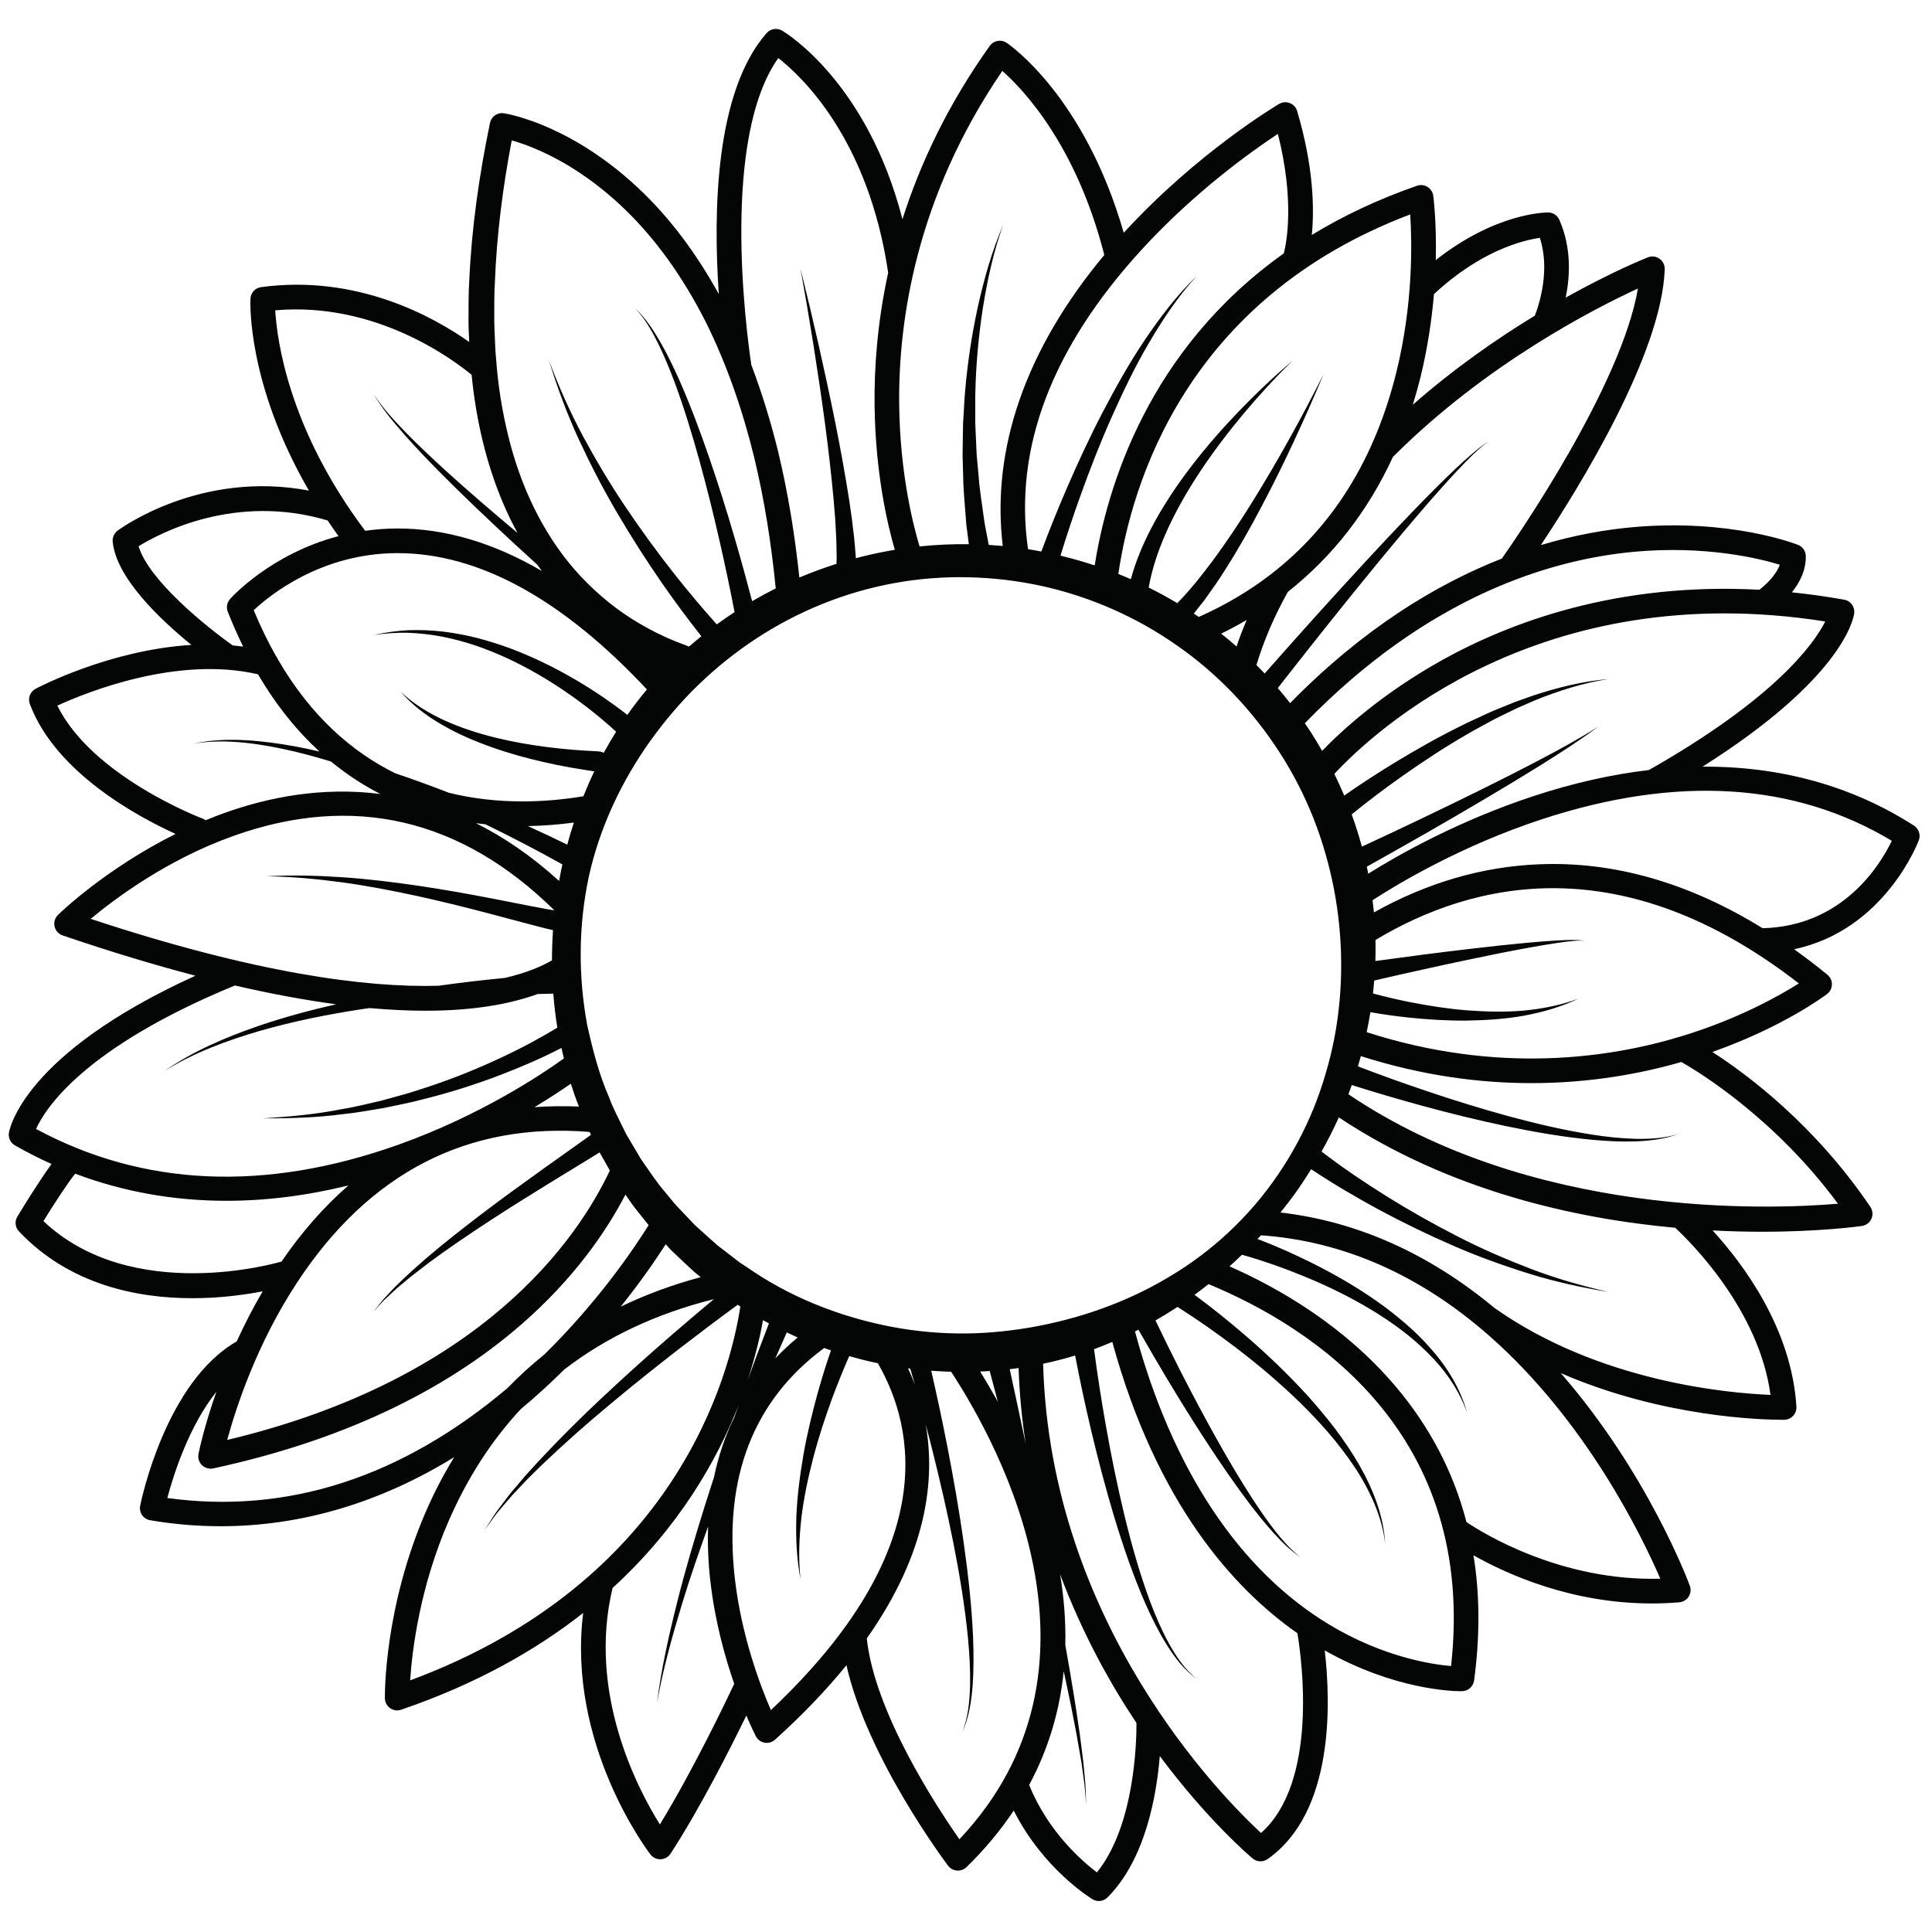 <svg xmlns="http://www.w3.org/2000/svg" xmlns:xlink="http://www.w3.org/1999/xlink" width="60" zoomAndPan="magnify" viewBox="0 0 150 150" height="60" preserveAspectRatio="xMidYMid meet" version="1.0"><defs><clipPath id="c4c5b645af"><path d="M 0.633 2.117 L 149.133 2.117 L 149.133 147.617 L 0.633 147.617 Z M 0.633 2.117 " clip-rule="nonzero"/></clipPath></defs><g clip-path="url(#c4c5b645af)"><path fill="#040606" d="M 136.848 72.066 C 131.133 68.539 125.324 66.867 119.512 67.102 C 115.098 67.277 110.789 68.535 106.672 70.84 C 106.641 70.523 106.605 70.207 106.566 69.891 C 108.504 68.633 113.469 65.648 119.766 63.59 C 130.215 60.176 139.332 60.746 146.879 65.281 C 145.992 67.125 143.094 71.914 136.848 72.066 Z M 130.602 80.438 C 125.027 82.145 116.324 83.434 106.109 80.137 C 106.219 79.625 106.312 79.105 106.398 78.586 C 107.387 78.762 108.375 78.895 109.371 79.004 C 110.863 79.156 112.359 79.254 113.855 79.238 C 115.352 79.215 116.848 79.121 118.316 78.859 C 119.785 78.586 121.227 78.172 122.562 77.531 C 121.172 78.051 119.723 78.328 118.266 78.465 C 116.805 78.59 115.34 78.547 113.883 78.441 C 112.426 78.324 110.98 78.098 109.551 77.82 C 108.562 77.625 107.566 77.395 106.602 77.133 C 106.637 76.797 106.668 76.465 106.695 76.129 C 109.215 75.547 111.746 74.98 114.277 74.453 C 115.727 74.148 117.176 73.855 118.633 73.59 C 119.359 73.457 120.09 73.332 120.82 73.223 C 121.188 73.176 121.551 73.109 121.918 73.082 L 122.473 73.027 L 123.027 73.031 L 122.469 72.98 L 121.914 72.98 C 121.543 72.977 121.172 73.012 120.801 73.023 C 120.059 73.07 119.32 73.125 118.578 73.195 C 117.098 73.332 115.625 73.492 114.152 73.668 C 111.691 73.953 109.238 74.277 106.785 74.613 C 106.801 74.07 106.801 73.527 106.793 72.98 C 114.379 68.426 125.941 65.695 139.66 76.352 C 138.133 77.32 134.965 79.105 130.602 80.438 Z M 142.699 93.457 C 137.258 93.914 118.957 94.598 104.691 84.957 C 104.781 84.719 104.867 84.484 104.953 84.242 C 106.75 84.812 108.547 85.34 110.363 85.836 C 112.535 86.43 114.727 86.969 116.93 87.434 C 119.137 87.891 121.363 88.281 123.609 88.492 C 124.73 88.598 125.859 88.652 126.988 88.617 C 128.109 88.57 129.25 88.445 130.301 88.039 C 129.23 88.383 128.098 88.438 126.988 88.418 C 125.871 88.387 124.762 88.27 123.656 88.098 C 121.449 87.754 119.273 87.242 117.117 86.66 C 114.961 86.07 112.828 85.406 110.711 84.691 C 108.938 84.094 107.168 83.461 105.43 82.793 C 105.508 82.527 105.586 82.262 105.656 81.996 C 110.438 83.523 114.902 84.094 118.898 84.094 C 123.465 84.094 127.422 83.352 130.539 82.453 C 131.969 83.266 137.816 86.848 142.699 93.457 Z M 137.461 108.297 C 134.242 108.172 124.16 107.301 116.023 101.543 C 110.93 97.312 105.355 94.828 99.414 94.137 C 99.895 93.543 100.359 92.938 100.797 92.312 C 101.145 91.809 101.477 91.297 101.797 90.777 C 103.539 91.934 105.297 92.965 107.105 93.945 C 108.969 94.945 110.871 95.867 112.809 96.707 C 114.742 97.555 116.73 98.266 118.742 98.895 C 120.754 99.52 122.816 99.969 124.883 100.305 C 122.836 99.84 120.824 99.266 118.871 98.52 C 116.918 97.766 115 96.945 113.148 95.984 C 111.289 95.035 109.473 94.012 107.707 92.91 C 105.953 91.816 104.219 90.645 102.605 89.406 C 103.062 88.59 103.492 87.758 103.879 86.902 C 103.898 86.855 103.922 86.805 103.945 86.754 C 112.523 92.449 122.266 94.613 130.062 95.324 C 131.289 96.461 136.574 101.711 137.461 108.297 Z M 113.859 118.176 C 112.848 114.293 111.004 110.762 108.332 107.613 C 104.371 102.945 99.348 100.035 95.461 98.32 C 95.789 98.027 96.109 97.723 96.426 97.418 C 98.082 97.883 99.758 98.477 101.371 99.145 C 103.094 99.859 104.777 100.676 106.375 101.637 C 107.18 102.109 107.953 102.633 108.703 103.188 C 109.453 103.742 110.164 104.352 110.824 105.012 C 112.156 106.312 113.262 107.879 113.902 109.664 C 113.391 107.84 112.383 106.164 111.113 104.738 C 110.488 104.016 109.805 103.344 109.078 102.723 C 108.352 102.102 107.598 101.508 106.812 100.965 C 105.242 99.871 103.578 98.914 101.867 98.059 C 100.484 97.371 99.086 96.746 97.633 96.191 C 97.723 96.098 97.812 96.008 97.902 95.91 C 104.262 96.352 110.215 98.965 115.602 103.691 C 123.164 110.328 127.512 119.344 128.906 122.57 C 121.207 122.781 115.18 119.062 113.859 118.176 Z M 112.66 129.352 C 111.074 129.215 107.375 128.633 103.242 126.156 C 96.215 121.938 91 114.074 88.121 103.375 C 88.207 103.328 88.297 103.285 88.387 103.238 C 89.129 104.543 89.883 105.84 90.656 107.125 C 91.648 108.773 92.66 110.406 93.715 112.016 C 94.766 113.621 95.852 115.211 97.012 116.746 C 97.598 117.508 98.199 118.262 98.844 118.977 C 99.488 119.684 100.168 120.383 100.98 120.898 C 100.207 120.328 99.586 119.594 98.992 118.848 C 98.406 118.098 97.863 117.312 97.34 116.516 C 96.293 114.918 95.328 113.27 94.395 111.602 C 93.465 109.934 92.57 108.246 91.699 106.547 C 91.02 105.211 90.355 103.867 89.711 102.52 C 90.293 102.188 90.863 101.836 91.422 101.469 C 92.977 102.453 94.512 103.531 95.988 104.656 C 97.719 105.977 99.375 107.383 100.934 108.898 C 101.707 109.66 102.457 110.445 103.168 111.27 C 103.871 112.094 104.535 112.957 105.141 113.859 C 105.746 114.762 106.27 115.719 106.695 116.719 C 107.117 117.723 107.426 118.777 107.547 119.867 C 107.43 117.668 106.578 115.555 105.48 113.648 C 104.922 112.695 104.297 111.777 103.633 110.895 C 102.961 110.016 102.25 109.168 101.508 108.344 C 100.016 106.711 98.418 105.176 96.742 103.73 C 95.449 102.617 94.129 101.551 92.746 100.531 C 93.113 100.262 93.473 99.984 93.832 99.699 C 101.914 103.047 114.672 111.258 112.66 129.352 Z M 97.906 142.312 C 94.945 139.578 81.531 126.09 80.988 105.879 C 81.824 105.707 82.656 105.492 83.473 105.242 C 83.84 107.16 84.246 109.055 84.691 110.949 C 85.238 113.258 85.84 115.555 86.523 117.828 C 87.215 120.098 87.984 122.352 88.938 124.527 C 89.422 125.613 89.949 126.68 90.578 127.688 C 91.207 128.688 91.938 129.664 92.91 130.348 C 91.98 129.609 91.316 128.609 90.75 127.59 C 90.184 126.559 89.723 125.473 89.305 124.375 C 88.484 122.172 87.848 119.906 87.293 117.617 C 86.742 115.332 86.273 113.023 85.863 110.707 C 85.512 108.73 85.203 106.734 84.941 104.75 C 85.418 104.574 85.891 104.387 86.359 104.188 C 89.801 116.715 95.758 123.332 100.73 126.801 C 101.062 128.797 102.379 138.344 97.906 142.312 Z M 85.164 145.371 C 83.965 144.465 81.367 142.188 79.902 138.586 C 81.465 135.676 82.289 132.695 82.586 129.754 C 82.703 130.297 82.82 130.84 82.934 131.383 C 83.094 132.105 83.227 132.832 83.371 133.559 C 83.523 134.281 83.648 135.012 83.773 135.738 L 83.961 136.832 L 84.113 137.93 C 84.234 138.664 84.266 139.402 84.328 140.141 C 84.301 139.402 84.301 138.656 84.215 137.922 L 84.109 136.812 L 83.973 135.711 C 83.879 134.977 83.785 134.238 83.668 133.508 C 83.555 132.777 83.453 132.039 83.324 131.312 C 83.133 130.113 82.926 128.918 82.711 127.723 C 82.754 125.852 82.602 124.012 82.305 122.227 C 84.039 126.863 86.223 130.754 88.215 133.742 C 88.223 133.754 88.23 133.762 88.234 133.773 C 88.242 135.164 88.113 141.73 85.164 145.371 Z M 74.488 142.801 C 72.719 140.27 67.906 132.941 67.297 127.207 C 71.988 120.559 72.629 114.875 71.871 110.594 C 72.051 111.262 72.223 111.934 72.391 112.605 C 72.992 115 73.547 117.41 74.027 119.836 C 74.504 122.258 74.91 124.699 75.152 127.156 C 75.266 128.387 75.34 129.621 75.316 130.855 C 75.281 132.082 75.172 133.332 74.707 134.488 C 75.234 133.359 75.414 132.098 75.516 130.863 C 75.605 129.621 75.598 128.375 75.551 127.129 C 75.441 124.641 75.16 122.164 74.812 119.703 C 74.461 117.238 74.035 114.789 73.559 112.344 C 73.172 110.363 72.754 108.395 72.301 106.422 C 72.816 106.461 73.332 106.488 73.848 106.504 C 77.781 112.527 86.918 129.609 74.488 142.801 Z M 59.852 132.77 C 59.043 130.91 57.551 126.996 57.047 122.496 C 56.168 114.703 58.504 108.707 63.988 104.66 C 64.164 104.723 64.34 104.781 64.516 104.844 C 64.129 105.953 63.789 107.066 63.473 108.195 C 63.043 109.766 62.66 111.344 62.379 112.945 C 62.105 114.547 61.891 116.16 61.828 117.777 C 61.777 119.398 61.848 121.027 62.152 122.609 C 61.98 121.004 62.043 119.398 62.223 117.812 C 62.418 116.223 62.758 114.66 63.156 113.117 C 63.562 111.574 64.062 110.059 64.609 108.562 C 65.02 107.461 65.461 106.359 65.934 105.289 C 66.59 105.477 67.25 105.648 67.914 105.789 C 67.996 105.805 68.074 105.82 68.152 105.836 C 71.094 110.926 73.012 120.379 59.852 132.77 Z M 51.234 141.648 C 49.488 138.859 45.609 131.445 47.559 123.293 C 52.715 118.578 55.668 113.379 57.352 109.082 C 57.324 109.16 57.297 109.234 57.266 109.316 C 57.184 109.551 57.102 109.789 57.02 110.023 C 56.305 111.473 55.777 113.031 55.434 114.688 C 55.199 115.402 54.973 116.113 54.746 116.832 C 53.957 119.352 53.203 121.883 52.562 124.449 C 51.918 127.008 51.34 129.59 51.008 132.207 C 51.473 129.613 52.18 127.07 52.945 124.555 C 53.562 122.523 54.258 120.516 54.977 118.52 C 54.93 119.883 54.984 121.301 55.152 122.766 C 55.504 125.844 56.273 128.625 57.004 130.734 C 56.445 131.922 53.84 137.387 51.234 141.648 Z M 34.875 117.992 C 36.324 114.691 38.18 111.824 40.438 109.398 C 40.938 108.984 41.434 108.555 41.926 108.109 C 42.582 107.52 43.207 106.922 43.805 106.332 C 47.07 103.816 50.949 101.988 55.422 100.867 C 54.266 101.836 53.117 102.809 51.977 103.797 C 50.23 105.312 48.512 106.863 46.82 108.445 C 45.129 110.023 43.488 111.66 41.906 113.348 C 41.516 113.777 41.121 114.199 40.738 114.633 L 39.617 115.957 C 39.258 116.414 38.918 116.883 38.57 117.34 C 38.234 117.812 37.941 118.312 37.629 118.797 C 37.973 118.332 38.289 117.852 38.648 117.402 C 39.023 116.965 39.387 116.516 39.77 116.09 L 40.957 114.836 C 41.363 114.426 41.777 114.031 42.188 113.625 C 43.855 112.039 45.578 110.512 47.352 109.043 C 49.117 107.566 50.914 106.129 52.734 104.719 C 54.234 103.562 55.75 102.418 57.277 101.301 C 57.344 101.348 57.414 101.391 57.48 101.438 C 56.676 106.699 52.539 122.777 31.844 130.465 C 31.996 128.156 32.586 123.215 34.875 117.992 Z M 12.992 116.305 C 13.461 114.539 14.648 110.754 16.801 108.055 C 15.828 110.812 15.441 112.734 15.41 112.887 C 15.348 113.203 15.449 113.527 15.676 113.754 C 15.859 113.93 16.098 114.027 16.348 114.027 C 16.414 114.027 16.48 114.023 16.551 114.008 C 26.328 111.898 34.371 108.141 40.461 102.844 C 44.566 99.273 47.066 95.621 48.559 92.75 C 48.895 93.246 49.238 93.738 49.625 94.199 C 49.871 94.504 50.109 94.816 50.359 95.121 C 49.184 97 46.422 101.074 42.266 105.16 C 41.223 105.996 40.27 106.871 39.398 107.773 C 31.176 114.715 22.301 117.586 12.992 116.305 Z M 3.371 94.805 C 4.293 93.316 5.312 91.77 5.836 91.125 C 9.547 92.523 13.484 93.23 17.582 93.23 C 20.656 93.23 23.824 92.832 27.047 92.039 C 25.156 93.688 23.422 95.66 21.852 97.953 C 21.828 97.957 21.805 97.961 21.781 97.965 C 21.664 98.004 10.277 101.348 3.371 94.805 Z M 18.238 76.512 C 21.137 77.184 23.746 77.656 26.094 77.973 C 24.066 78.434 22.059 78.977 20.09 79.645 C 17.527 80.531 14.996 81.605 12.766 83.152 C 15.07 81.719 17.629 80.781 20.211 80.027 C 22.801 79.285 25.453 78.758 28.113 78.348 C 28.309 78.316 28.508 78.293 28.703 78.266 C 30.277 78.406 31.715 78.473 33.031 78.473 C 36.926 78.473 39.73 77.91 41.742 77.176 C 42.148 77.164 42.551 77.152 42.957 77.145 C 43.027 78.027 43.129 78.906 43.27 79.785 C 42.582 80.207 41.855 80.617 41.137 81.004 C 40.23 81.484 39.305 81.938 38.371 82.363 C 36.496 83.223 34.566 83.965 32.598 84.59 C 32.105 84.75 31.613 84.91 31.113 85.039 L 29.617 85.453 C 28.609 85.676 27.605 85.945 26.582 86.105 C 24.547 86.516 22.473 86.699 20.395 86.832 C 22.473 86.832 24.57 86.781 26.641 86.5 C 27.684 86.402 28.711 86.199 29.746 86.035 L 31.285 85.715 C 31.801 85.613 32.309 85.488 32.816 85.355 C 34.855 84.852 36.863 84.219 38.828 83.469 C 40.449 82.848 42.027 82.172 43.59 81.363 C 43.652 81.637 43.715 81.906 43.781 82.176 C 42.082 83.398 37.301 86.605 30.93 88.875 C 20.59 92.555 11.129 92.141 2.801 87.652 C 3.535 86.016 6.57 81.32 18.238 76.512 Z M 18.133 64.898 C 27.41 61.59 35.789 63.539 43.043 70.68 L 42.648 70.617 L 41.211 70.348 L 38.316 69.781 C 36.379 69.406 34.434 69.059 32.48 68.77 C 30.527 68.484 28.562 68.242 26.594 68.109 C 24.625 67.977 22.648 67.926 20.684 68.035 C 22.652 68.059 24.609 68.242 26.555 68.504 C 28.496 68.77 30.422 69.141 32.336 69.555 C 34.25 69.973 36.152 70.445 38.051 70.945 L 40.902 71.703 L 42.34 72.078 L 42.934 72.215 C 42.883 72.996 42.855 73.777 42.855 74.562 C 42.043 75.031 40.859 75.543 39.191 75.926 C 37.469 76.094 35.75 76.293 34.035 76.535 C 28.371 76.691 19.812 75.562 7.043 71.34 C 8.957 69.746 13.004 66.723 18.133 64.898 Z M 15.746 63.562 C 15.656 63.531 7.172 60.305 4.453 54.785 C 6.777 53.719 13.789 50.902 20.031 52.352 C 21.469 54.805 23.082 56.773 24.801 58.348 C 24.18 58.203 23.559 58.07 22.934 57.953 C 21.629 57.715 20.312 57.535 18.992 57.465 C 17.672 57.398 16.332 57.449 15.043 57.734 C 16.348 57.516 17.672 57.531 18.977 57.664 C 20.281 57.797 21.574 58.043 22.852 58.344 C 23.809 58.574 24.758 58.836 25.699 59.125 C 26.941 60.148 28.227 60.977 29.531 61.645 C 25.004 61.066 20.82 61.902 17.43 63.117 C 16.93 63.297 16.441 63.484 15.965 63.684 C 15.898 63.637 15.828 63.594 15.746 63.562 Z M 10.762 42.41 C 12.449 41.367 18.312 38.277 25.438 40.41 C 25.707 40.812 25.988 41.219 26.281 41.625 C 21.039 43.004 18.016 46.336 17.859 46.512 C 17.621 46.781 17.551 47.16 17.684 47.496 C 18.062 48.453 18.461 49.348 18.879 50.203 C 18.609 50.168 18.34 50.137 18.07 50.109 C 16.047 48.684 11.539 45.047 10.762 42.41 Z M 36.617 29.102 C 36.785 30.852 37.074 32.594 37.492 34.312 C 37.992 36.355 38.684 38.371 39.613 40.285 C 39.793 40.652 39.984 41.016 40.18 41.375 C 38.234 39.742 36.301 38.09 34.426 36.379 C 33.449 35.484 32.488 34.578 31.562 33.633 C 30.648 32.684 29.734 31.715 29.012 30.602 C 29.68 31.75 30.547 32.77 31.418 33.766 C 32.297 34.762 33.219 35.723 34.148 36.664 C 36.02 38.551 37.949 40.375 39.895 42.18 C 40.5 42.738 41.109 43.293 41.719 43.848 C 41.836 44.008 41.949 44.172 42.07 44.332 C 38.312 42.137 34.57 41.031 30.871 41.031 C 30.848 41.031 30.82 41.031 30.793 41.031 C 29.941 41.035 29.129 41.102 28.352 41.211 C 22.406 33.301 21.5 26.387 21.371 24.094 C 29.129 23.406 35.125 27.871 36.617 29.102 Z M 38.422 21.934 C 38.562 18.242 39.035 14.555 39.73 10.902 C 39.848 10.934 39.969 10.965 40.086 11.004 C 40.512 11.141 40.941 11.289 41.359 11.465 C 42.199 11.809 43.023 12.215 43.816 12.672 C 45.402 13.594 46.879 14.715 48.227 15.977 C 50.926 18.504 53.066 21.609 54.762 24.934 C 56.43 28.281 57.66 31.852 58.555 35.512 C 59.359 38.848 59.891 42.254 60.227 45.684 C 59.605 45.996 58.996 46.324 58.395 46.676 C 57.965 45.031 57.516 43.398 57.039 41.77 C 56.43 39.684 55.777 37.609 55.07 35.551 C 54.363 33.496 53.602 31.457 52.723 29.465 C 52.277 28.473 51.805 27.492 51.262 26.547 C 50.719 25.609 50.117 24.684 49.32 23.945 C 50.07 24.73 50.605 25.68 51.086 26.641 C 51.562 27.609 51.973 28.609 52.355 29.617 C 53.105 31.641 53.734 33.707 54.312 35.789 C 54.887 37.867 55.402 39.965 55.883 42.07 C 56.297 43.879 56.68 45.703 57.031 47.523 C 56.566 47.828 56.105 48.145 55.652 48.477 C 54.52 47.215 53.414 45.895 52.355 44.559 C 51.031 42.879 49.77 41.148 48.578 39.375 C 47.379 37.602 46.289 35.758 45.266 33.871 C 44.254 31.98 43.383 30.016 42.625 28 C 43.258 30.059 44.008 32.086 44.906 34.047 C 45.816 36.004 46.805 37.934 47.902 39.797 C 48.996 41.66 50.16 43.488 51.395 45.27 C 52.375 46.676 53.383 48.047 54.453 49.398 C 54.133 49.66 53.809 49.926 53.496 50.199 C 52.875 49.957 52.25 49.734 51.645 49.449 C 50.754 49.047 49.898 48.578 49.074 48.059 C 47.426 47.02 45.945 45.73 44.656 44.273 C 42.086 41.336 40.395 37.676 39.457 33.832 C 38.984 31.906 38.668 29.934 38.523 27.941 C 38.504 27.691 38.477 27.441 38.461 27.191 L 38.43 26.441 C 38.414 25.945 38.379 25.445 38.375 24.941 C 38.383 23.941 38.359 22.938 38.422 21.934 Z M 60.426 4.508 C 62.281 5.953 67.426 10.82 68.957 21.172 C 68.109 25.062 67.867 28.582 67.902 31.48 C 67.965 36.707 68.891 40.688 69.473 42.688 C 69.301 42.719 69.129 42.746 68.957 42.777 C 68.113 42.93 67.277 43.117 66.449 43.34 L 66.449 43.336 C 66.406 42.82 66.375 42.301 66.32 41.789 L 66.137 40.262 L 65.918 38.746 C 65.602 36.73 65.234 34.73 64.836 32.738 C 64.031 28.758 63.133 24.805 62.152 20.867 C 62.871 24.855 63.512 28.859 64.051 32.867 C 64.316 34.875 64.551 36.883 64.73 38.887 L 64.852 40.391 L 64.93 41.891 C 64.953 42.391 64.945 42.883 64.957 43.379 C 64.957 43.512 64.949 43.645 64.945 43.777 C 63.969 44.086 63.008 44.438 62.062 44.84 C 61.715 41.555 61.188 38.285 60.414 35.059 C 59.855 32.785 59.168 30.531 58.332 28.332 C 57.879 25.27 56.023 10.73 60.426 4.508 Z M 77.82 5.504 C 79.484 6.977 83.574 11.305 85.738 19.797 C 79.648 27.094 76.945 34.84 77.855 42.391 C 77.492 42.359 77.129 42.328 76.766 42.305 L 76.664 41.777 L 76.512 40.977 L 76.438 40.574 L 76.379 40.172 C 76.242 39.094 76.051 38.016 75.977 36.93 L 75.828 35.301 L 75.754 33.664 L 75.719 32.848 L 75.719 32.027 C 75.723 31.48 75.707 30.934 75.727 30.387 C 75.781 28.199 75.984 26.016 76.32 23.848 C 76.672 21.684 77.137 19.523 77.887 17.453 C 77.016 19.477 76.414 21.617 75.93 23.773 C 75.457 25.934 75.121 28.133 74.934 30.344 C 74.879 30.895 74.859 31.453 74.824 32.004 L 74.773 32.836 L 74.758 33.672 L 74.734 35.34 L 74.781 37.008 C 74.793 38.125 74.918 39.23 74.996 40.344 L 75.027 40.762 L 75.082 41.176 L 75.188 42.008 L 75.219 42.25 C 73.941 42.234 72.664 42.293 71.395 42.426 C 70.863 40.652 69.867 36.645 69.812 31.375 C 69.746 24.961 71.102 15.34 77.82 5.504 Z M 99.215 10.395 C 100.508 15.52 99.906 18.762 99.676 19.672 C 89.121 27.172 85.945 37.855 84.992 43.898 C 84.117 43.609 83.23 43.355 82.336 43.141 C 82.824 41.543 83.359 39.945 83.926 38.371 C 84.652 36.359 85.43 34.359 86.301 32.406 C 87.176 30.453 88.094 28.512 89.18 26.668 C 90.262 24.82 91.449 23.023 92.91 21.434 C 91.355 22.93 90.047 24.664 88.84 26.457 C 87.633 28.25 86.586 30.145 85.582 32.062 C 84.582 33.98 83.676 35.945 82.816 37.93 C 82.121 39.547 81.465 41.164 80.848 42.82 C 80.508 42.754 80.16 42.691 79.816 42.637 C 78.688 34.816 81.66 26.988 88.66 19.359 C 92.789 14.855 97.23 11.703 99.215 10.395 Z M 108.414 28.895 C 106.75 35.609 103.5 40.848 98.715 44.551 C 98.664 44.586 98.617 44.621 98.57 44.664 C 96.918 45.926 95.086 47.004 93.074 47.898 C 93.047 47.879 93.016 47.859 92.988 47.84 C 92.891 47.77 92.785 47.703 92.688 47.637 L 93.512 46.594 C 94.074 45.812 94.629 45.031 95.129 44.223 C 96.152 42.617 97.086 40.969 97.961 39.297 C 98.844 37.629 99.68 35.938 100.473 34.23 C 101.266 32.523 102.035 30.805 102.754 29.066 C 101.914 30.75 101.027 32.406 100.117 34.051 C 99.207 35.691 98.258 37.312 97.27 38.902 C 96.285 40.496 95.25 42.055 94.145 43.547 C 93.285 44.695 92.391 45.832 91.402 46.828 C 90.68 46.395 89.938 45.988 89.184 45.617 C 89.43 44.234 89.879 42.859 90.457 41.535 C 90.82 40.688 91.242 39.859 91.691 39.047 C 92.141 38.234 92.633 37.438 93.148 36.656 C 94.18 35.094 95.32 33.598 96.523 32.152 C 97.734 30.711 99.008 29.312 100.367 28 C 98.918 29.215 97.547 30.523 96.227 31.887 C 94.918 33.254 93.656 34.68 92.5 36.195 C 91.918 36.953 91.363 37.727 90.84 38.531 C 90.316 39.336 89.82 40.16 89.379 41.02 C 88.727 42.266 88.176 43.582 87.797 44.969 C 87.477 44.832 87.152 44.691 86.828 44.562 C 87.852 37.559 92.094 23.234 109.488 16.648 C 109.629 18.797 109.727 23.578 108.414 28.895 Z M 119.555 18.465 C 120.34 20.914 119.566 23.457 119.168 24.504 C 116.27 26.27 112.949 28.566 109.691 31.422 C 109.898 30.746 110.094 30.059 110.27 29.355 C 110.844 27.02 111.164 24.801 111.332 22.836 C 114.953 19.465 118.23 18.656 119.555 18.465 Z M 116.602 43.367 C 111.531 45.355 105.855 48.785 100.164 54.59 C 99.855 54.191 99.535 53.801 99.207 53.422 C 101.656 50.285 104.133 47.164 106.656 44.086 C 108.059 42.375 109.473 40.68 110.922 39.008 C 111.648 38.176 112.383 37.352 113.137 36.547 C 113.516 36.141 113.898 35.746 114.293 35.359 C 114.695 34.984 115.094 34.594 115.555 34.293 C 115.074 34.566 114.652 34.934 114.227 35.289 C 113.809 35.648 113.398 36.023 112.996 36.406 C 112.191 37.168 111.406 37.949 110.629 38.738 C 109.078 40.324 107.559 41.938 106.055 43.562 C 103.395 46.438 100.781 49.352 98.188 52.289 C 97.977 52.066 97.766 51.848 97.551 51.633 C 98.109 49.766 98.926 47.859 99.988 45.953 C 103.469 43.203 106.219 39.676 108.156 35.453 C 108.176 35.434 108.203 35.422 108.223 35.402 C 115.391 28.242 123.82 23.941 127.168 22.402 C 125.879 29.953 117.789 41.68 116.602 43.367 Z M 126.84 42.844 C 132.391 42.328 136.578 43.355 138.18 43.844 C 137.891 44.664 137.102 45.406 136.594 45.789 C 125.617 45.195 117.289 48.281 111.938 51.266 C 107.34 53.832 104.25 56.641 102.648 58.297 C 102.363 57.797 102.066 57.305 101.758 56.82 C 101.613 56.594 101.457 56.379 101.305 56.156 C 110.914 46.246 120.449 43.438 126.84 42.844 Z M 94.812 49.195 C 95.492 48.863 96.152 48.508 96.793 48.133 C 96.5 48.82 96.234 49.508 96.004 50.191 C 95.613 49.848 95.219 49.52 94.812 49.195 Z M 44.949 85.914 C 43.777 85.859 42.625 85.879 41.496 85.961 C 42.676 85.254 43.625 84.621 44.32 84.137 C 44.508 84.738 44.715 85.332 44.949 85.914 Z M 37.691 64 C 39.711 64.984 41.715 66.023 43.664 67.113 C 43.633 67.266 43.598 67.414 43.566 67.566 C 43.508 67.844 43.457 68.121 43.406 68.398 C 41.262 66.445 39.098 64.98 36.953 63.914 C 37.199 63.945 37.445 63.977 37.691 64 Z M 45.953 59.734 Z M 46.117 59.848 C 46.086 59.832 46.059 59.812 46.023 59.789 C 46.055 59.809 46.082 59.828 46.117 59.848 Z M 44.043 65.578 C 43.027 65.078 42.008 64.602 40.984 64.137 C 42.25 64.113 43.449 64.012 44.555 63.863 C 44.367 64.434 44.199 65.004 44.043 65.578 Z M 21.59 51.215 C 21.551 51.105 21.492 51.008 21.418 50.918 C 20.805 49.836 20.23 48.66 19.699 47.375 C 20.941 46.211 24.941 42.957 30.836 42.945 C 30.848 42.945 30.859 42.945 30.871 42.945 C 37.152 42.945 43.66 46.504 50.227 53.531 C 49.691 54.168 49.184 54.824 48.707 55.504 C 48.109 55.031 47.512 54.602 46.895 54.176 C 46.141 53.66 45.371 53.172 44.582 52.715 C 43.008 51.797 41.363 51 39.664 50.355 C 38.809 50.043 37.941 49.766 37.062 49.535 C 36.184 49.312 35.289 49.148 34.391 49.035 C 33.488 48.93 32.582 48.898 31.68 48.93 C 30.781 48.977 29.887 49.105 29.012 49.301 C 29.898 49.172 30.793 49.109 31.684 49.129 C 32.574 49.164 33.457 49.262 34.328 49.43 C 35.199 49.602 36.055 49.832 36.895 50.109 C 37.73 50.395 38.555 50.727 39.355 51.094 C 40.957 51.84 42.492 52.727 43.945 53.727 C 44.672 54.223 45.379 54.746 46.066 55.297 C 46.672 55.781 47.281 56.297 47.832 56.812 C 47.496 57.348 47.176 57.895 46.875 58.449 C 46.77 58.387 46.688 58.371 46.715 58.379 L 46.672 58.367 L 46.594 58.352 L 46.535 58.344 L 46.453 58.336 L 46.316 58.328 L 46.055 58.312 L 45.539 58.285 L 44.516 58.215 C 43.832 58.156 43.152 58.09 42.473 58 C 41.113 57.828 39.762 57.59 38.434 57.262 C 37.102 56.93 35.793 56.512 34.543 55.945 C 33.293 55.375 32.098 54.656 31.098 53.691 C 32 54.75 33.145 55.598 34.359 56.297 C 35.578 57 36.879 57.555 38.203 58.023 C 39.531 58.492 40.891 58.867 42.266 59.18 C 42.949 59.336 43.641 59.473 44.336 59.598 L 45.379 59.77 L 45.898 59.852 L 46.141 59.887 C 45.836 60.523 45.555 61.168 45.293 61.82 C 42.438 62.297 38.711 62.5 34.867 61.555 C 33.484 61.02 32.09 60.508 30.68 60.035 C 27.363 58.395 24.164 55.645 21.59 51.215 Z M 23.074 99.562 C 28.676 91.043 36.312 87.117 45.777 87.883 C 45.812 87.957 45.848 88.031 45.883 88.105 C 45.801 88.164 45.719 88.223 45.641 88.281 L 44.48 89.109 L 42.148 90.77 C 40.594 91.883 39.043 93.004 37.52 94.16 C 35.996 95.316 34.488 96.496 33.031 97.742 C 32.312 98.371 31.598 99.008 30.914 99.68 C 30.562 100 30.254 100.371 29.922 100.715 C 29.75 100.883 29.605 101.074 29.457 101.262 L 29.012 101.82 L 29.496 101.293 C 29.656 101.117 29.812 100.941 29.992 100.785 C 30.348 100.465 30.676 100.121 31.051 99.824 C 31.77 99.207 32.523 98.625 33.281 98.051 C 34.809 96.918 36.387 95.855 37.977 94.812 C 39.57 93.77 41.188 92.766 42.809 91.766 L 45.25 90.273 L 46.473 89.523 C 46.5 89.504 46.523 89.488 46.551 89.473 L 46.625 89.598 L 47.012 90.281 L 47.348 90.879 C 44.852 96.176 37.438 107.078 17.641 111.797 C 18.293 109.391 19.906 104.375 23.074 99.562 Z M 61.91 103.832 C 61.918 103.832 61.926 103.836 61.934 103.84 C 61.312 104.355 60.734 104.895 60.195 105.465 C 60.488 104.789 60.785 104.117 61.086 103.449 C 61.359 103.578 61.633 103.707 61.91 103.832 Z M 59.699 102.75 C 59.133 104.211 58.582 105.676 58.051 107.145 C 58.652 105.316 59.02 103.723 59.242 102.5 C 59.395 102.586 59.547 102.668 59.699 102.75 Z M 51.688 96.605 C 51.859 96.793 52.023 96.992 52.211 97.164 L 52.781 97.703 C 53.168 98.062 53.543 98.43 53.934 98.777 L 54.406 99.156 C 52.121 99.77 50.062 100.547 48.191 101.449 C 49.766 99.488 50.934 97.777 51.688 96.605 Z M 70.672 106.258 C 70.793 106.672 70.914 107.09 71.031 107.512 C 70.867 107.059 70.688 106.633 70.5 106.234 C 70.559 106.242 70.613 106.25 70.672 106.258 Z M 76.84 106.445 C 77.051 107.242 77.262 108.039 77.473 108.836 C 76.996 107.969 76.531 107.18 76.102 106.488 C 76.348 106.477 76.594 106.465 76.84 106.445 Z M 79.082 106.215 C 79.152 108.25 79.344 110.215 79.637 112.105 C 79.23 110.172 78.816 108.238 78.395 106.305 C 78.625 106.277 78.855 106.246 79.082 106.215 Z M 101.977 86.082 C 101.238 87.879 100.316 89.609 99.211 91.215 C 97.02 94.438 94.102 97.172 90.758 99.141 C 87.43 101.141 83.727 102.414 79.961 103.07 C 78.07 103.387 76.16 103.562 74.242 103.527 C 72.328 103.496 70.418 103.277 68.543 102.875 C 64.797 102.074 61.18 100.602 58.023 98.406 L 57.422 98.012 L 56.852 97.57 L 55.707 96.691 C 55.344 96.379 54.992 96.051 54.633 95.73 L 54.094 95.246 C 53.914 95.09 53.758 94.902 53.59 94.734 L 52.594 93.688 C 52.262 93.336 51.977 92.949 51.664 92.582 C 51.023 91.855 50.504 91.043 49.945 90.254 C 49.879 90.156 49.805 90.059 49.742 89.957 L 49.559 89.645 L 49.191 89.023 L 48.82 88.398 L 48.637 88.086 C 48.578 87.98 48.527 87.871 48.473 87.762 C 48.055 86.895 47.59 86.043 47.262 85.133 C 46.488 83.355 46.012 81.473 45.59 79.586 C 44.887 75.781 44.906 71.832 45.723 68.031 C 46.566 64.234 48.25 60.668 50.484 57.531 C 51.605 55.969 52.855 54.492 54.238 53.156 C 55.625 51.82 57.137 50.609 58.746 49.555 C 61.973 47.449 65.617 45.965 69.414 45.277 C 73.211 44.578 77.141 44.68 80.906 45.5 C 84.676 46.336 88.262 47.918 91.402 50.129 C 94.559 52.328 97.246 55.168 99.328 58.387 C 100.371 59.996 101.254 61.711 101.961 63.492 C 102.668 65.277 103.199 67.129 103.566 69.012 C 104.285 72.777 104.332 76.691 103.617 80.504 C 103.254 82.406 102.703 84.277 101.977 86.082 Z M 128.02 59.785 C 125.141 60.125 122.168 60.789 119.121 61.789 C 113.242 63.719 108.582 66.359 106.23 67.832 C 106.195 67.652 106.156 67.469 106.117 67.289 C 109.129 65.609 112.121 63.902 115.086 62.148 C 116.621 61.246 118.141 60.324 119.652 59.387 C 121.16 58.441 122.66 57.48 124.086 56.418 C 122.586 57.371 121.023 58.215 119.453 59.039 C 117.883 59.863 116.301 60.664 114.707 61.449 C 111.734 62.914 108.742 64.34 105.738 65.734 C 105.508 64.891 105.246 64.055 104.945 63.23 C 106.223 62.188 107.566 61.18 108.926 60.219 C 110.539 59.09 112.188 57.996 113.898 57.016 C 114.32 56.758 114.758 56.535 115.191 56.293 C 115.625 56.059 116.055 55.816 116.5 55.605 C 116.945 55.391 117.387 55.168 117.832 54.957 L 119.191 54.367 C 121.02 53.629 122.914 53.02 124.883 52.723 C 122.898 52.887 120.949 53.371 119.051 53.996 L 117.641 54.496 C 117.172 54.68 116.715 54.875 116.25 55.062 C 115.785 55.246 115.332 55.461 114.879 55.672 C 114.426 55.883 113.965 56.082 113.523 56.312 C 111.723 57.191 109.984 58.184 108.27 59.219 C 106.945 60.031 105.645 60.867 104.367 61.766 C 104.125 61.199 103.871 60.641 103.598 60.086 C 106.695 56.758 119.586 44.773 141.711 48.25 C 140.828 50.004 137.82 54.219 128.02 59.785 Z M 148.598 64.098 C 143.797 61.02 138.246 59.484 132.184 59.523 C 142.902 52.758 143.879 48.18 143.957 47.637 C 144.031 47.125 143.688 46.648 143.18 46.559 C 141.793 46.312 140.441 46.125 139.121 45.988 C 139.715 45.25 140.223 44.289 140.203 43.176 C 140.195 42.789 139.957 42.449 139.602 42.305 C 139.391 42.223 134.332 40.254 126.77 40.93 C 124.68 41.117 122.266 41.531 119.633 42.32 C 122.699 37.703 129.023 27.434 129.25 20.902 C 129.258 20.578 129.105 20.273 128.844 20.086 C 128.582 19.902 128.242 19.859 127.941 19.98 C 127.723 20.066 125.172 21.086 121.562 23.105 C 121.902 21.438 122.016 19.219 121.066 17.066 C 120.918 16.723 120.578 16.5 120.203 16.496 C 120.016 16.496 116.148 16.504 111.473 20.195 C 111.543 17.27 111.297 15.344 111.277 15.199 C 111.238 14.914 111.074 14.66 110.832 14.512 C 110.586 14.359 110.289 14.328 110.016 14.422 C 106.934 15.492 104.23 16.789 101.848 18.242 C 102.047 16.234 102 12.973 100.711 8.625 C 100.629 8.34 100.422 8.113 100.145 8.004 C 99.871 7.898 99.562 7.922 99.309 8.07 C 99.055 8.223 92.98 11.832 87.285 18.031 C 87.27 18.043 87.258 18.059 87.246 18.07 C 84.199 7.48 78.41 3.496 78.152 3.324 C 77.727 3.035 77.145 3.141 76.844 3.562 C 73.559 8.168 71.426 12.746 70.066 17.02 C 67.328 6.383 61.02 2.551 60.723 2.379 C 60.328 2.145 59.824 2.227 59.52 2.57 C 55.512 7.129 55.367 16.5 55.809 22.836 C 54.141 19.812 52.086 16.969 49.535 14.582 C 48.09 13.227 46.496 12.02 44.773 11.02 C 43.91 10.52 43.012 10.078 42.082 9.695 C 41.617 9.5 41.141 9.332 40.656 9.18 C 40.414 9.102 40.172 9.031 39.918 8.969 C 39.793 8.938 39.668 8.902 39.539 8.875 C 39.406 8.848 39.289 8.82 39.121 8.793 C 38.625 8.715 38.152 9.035 38.047 9.531 L 38.043 9.547 C 37.203 13.59 36.613 17.699 36.43 21.852 C 36.363 22.891 36.383 23.934 36.375 24.973 C 36.375 25.492 36.41 26.016 36.43 26.535 L 36.43 26.551 C 33.574 24.535 27.66 21.289 20.27 22.293 C 19.812 22.355 19.465 22.734 19.445 23.195 C 19.43 23.508 19.195 29.836 23.984 38.09 C 15.609 36.496 9.418 40.988 9.133 41.195 C 8.867 41.395 8.723 41.719 8.75 42.051 C 9.008 44.852 12.434 48.098 14.859 50.07 C 8.555 50.457 3.062 53.316 2.766 53.477 C 2.34 53.703 2.148 54.207 2.316 54.656 C 4.309 59.988 10.723 63.422 13.633 64.746 C 8.195 67.457 4.676 70.863 4.5 71.035 C 4.262 71.27 4.164 71.605 4.238 71.93 C 4.309 72.254 4.547 72.516 4.859 72.625 C 8.621 73.906 12.051 74.938 15.172 75.754 C 1.789 81.84 0.734 87.695 0.691 87.953 C 0.633 88.348 0.82 88.734 1.164 88.93 C 2.094 89.461 3.039 89.941 4 90.371 C 3.703 90.777 3.363 91.281 2.949 91.91 C 2.133 93.156 1.379 94.402 1.348 94.457 C 1.125 94.824 1.176 95.293 1.473 95.605 C 5.402 99.762 10.672 100.793 14.934 100.793 C 17.129 100.793 19.051 100.52 20.395 100.258 C 19.617 101.586 18.949 102.898 18.379 104.148 C 12.871 107.293 10.961 116.504 10.883 116.902 C 10.832 117.156 10.887 117.418 11.031 117.633 C 11.18 117.844 11.406 117.988 11.66 118.031 C 13.492 118.344 15.324 118.496 17.141 118.496 C 23.379 118.496 29.496 116.684 35.262 113.133 C 34.391 114.555 33.676 115.957 33.094 117.293 C 29.816 124.812 29.879 131.57 29.883 131.855 C 29.887 132.16 30.039 132.445 30.289 132.621 C 30.453 132.734 30.645 132.797 30.84 132.797 C 30.941 132.797 31.047 132.777 31.148 132.742 C 36.965 130.75 41.594 128.129 45.277 125.23 C 44.02 135.367 50.211 143.602 50.5 143.98 C 50.684 144.215 50.965 144.352 51.258 144.352 C 51.273 144.352 51.285 144.352 51.297 144.352 C 51.605 144.34 51.891 144.18 52.062 143.918 C 54.336 140.426 56.695 135.762 57.945 133.195 C 58.355 134.156 58.648 134.73 58.684 134.801 C 58.82 135.062 59.07 135.25 59.363 135.301 C 59.418 135.312 59.477 135.316 59.535 135.316 C 59.766 135.316 59.996 135.23 60.172 135.07 C 62.379 133.082 64.207 131.148 65.719 129.289 C 67.32 136.441 73.328 144.48 73.609 144.855 C 73.777 145.074 74.027 145.211 74.301 145.23 C 74.328 145.234 74.352 145.234 74.375 145.234 C 74.625 145.234 74.863 145.137 75.043 144.961 C 76.5 143.539 77.707 142.07 78.707 140.574 C 80.992 145.098 84.645 147.352 84.816 147.453 C 84.969 147.547 85.141 147.594 85.312 147.594 C 85.559 147.594 85.805 147.496 85.988 147.312 C 88.91 144.391 89.789 139.473 90.047 136.34 C 93.812 141.395 97.098 144.16 97.258 144.293 C 97.434 144.438 97.648 144.512 97.867 144.512 C 98.059 144.512 98.25 144.457 98.414 144.34 C 103.621 140.695 103.316 132.121 102.852 128.137 C 108.215 131.176 112.727 131.305 113.434 131.305 C 113.48 131.305 113.508 131.301 113.52 131.301 C 113.992 131.293 114.383 130.941 114.449 130.473 C 114.91 127.043 114.895 123.801 114.402 120.754 C 117.012 122.23 122.027 124.492 128.23 124.492 C 128.934 124.492 129.652 124.465 130.383 124.402 C 130.68 124.375 130.949 124.215 131.109 123.961 C 131.27 123.711 131.301 123.398 131.199 123.117 C 131.043 122.699 127.895 114.32 121.18 106.609 C 129.129 110.059 136.871 110.23 138.316 110.23 C 138.426 110.23 138.5 110.23 138.535 110.23 C 138.793 110.227 139.043 110.113 139.219 109.926 C 139.395 109.734 139.488 109.477 139.473 109.219 C 139.102 103.145 135.336 98.121 132.965 95.531 C 134.336 95.602 135.629 95.633 136.812 95.633 C 141.266 95.633 144.223 95.23 144.559 95.184 C 144.883 95.137 145.164 94.926 145.297 94.625 C 145.43 94.324 145.398 93.977 145.215 93.703 C 140.91 87.34 135.684 83.438 132.949 81.676 C 138.477 79.719 141.703 77.289 141.852 77.176 C 142.086 77 142.223 76.727 142.23 76.434 C 142.234 76.141 142.105 75.863 141.879 75.676 C 141.02 74.973 140.16 74.316 139.293 73.699 C 146.367 72.211 148.953 65.305 148.98 65.227 C 149.133 64.809 148.973 64.34 148.598 64.098 " fill-opacity="1" fill-rule="nonzero"/></g></svg>